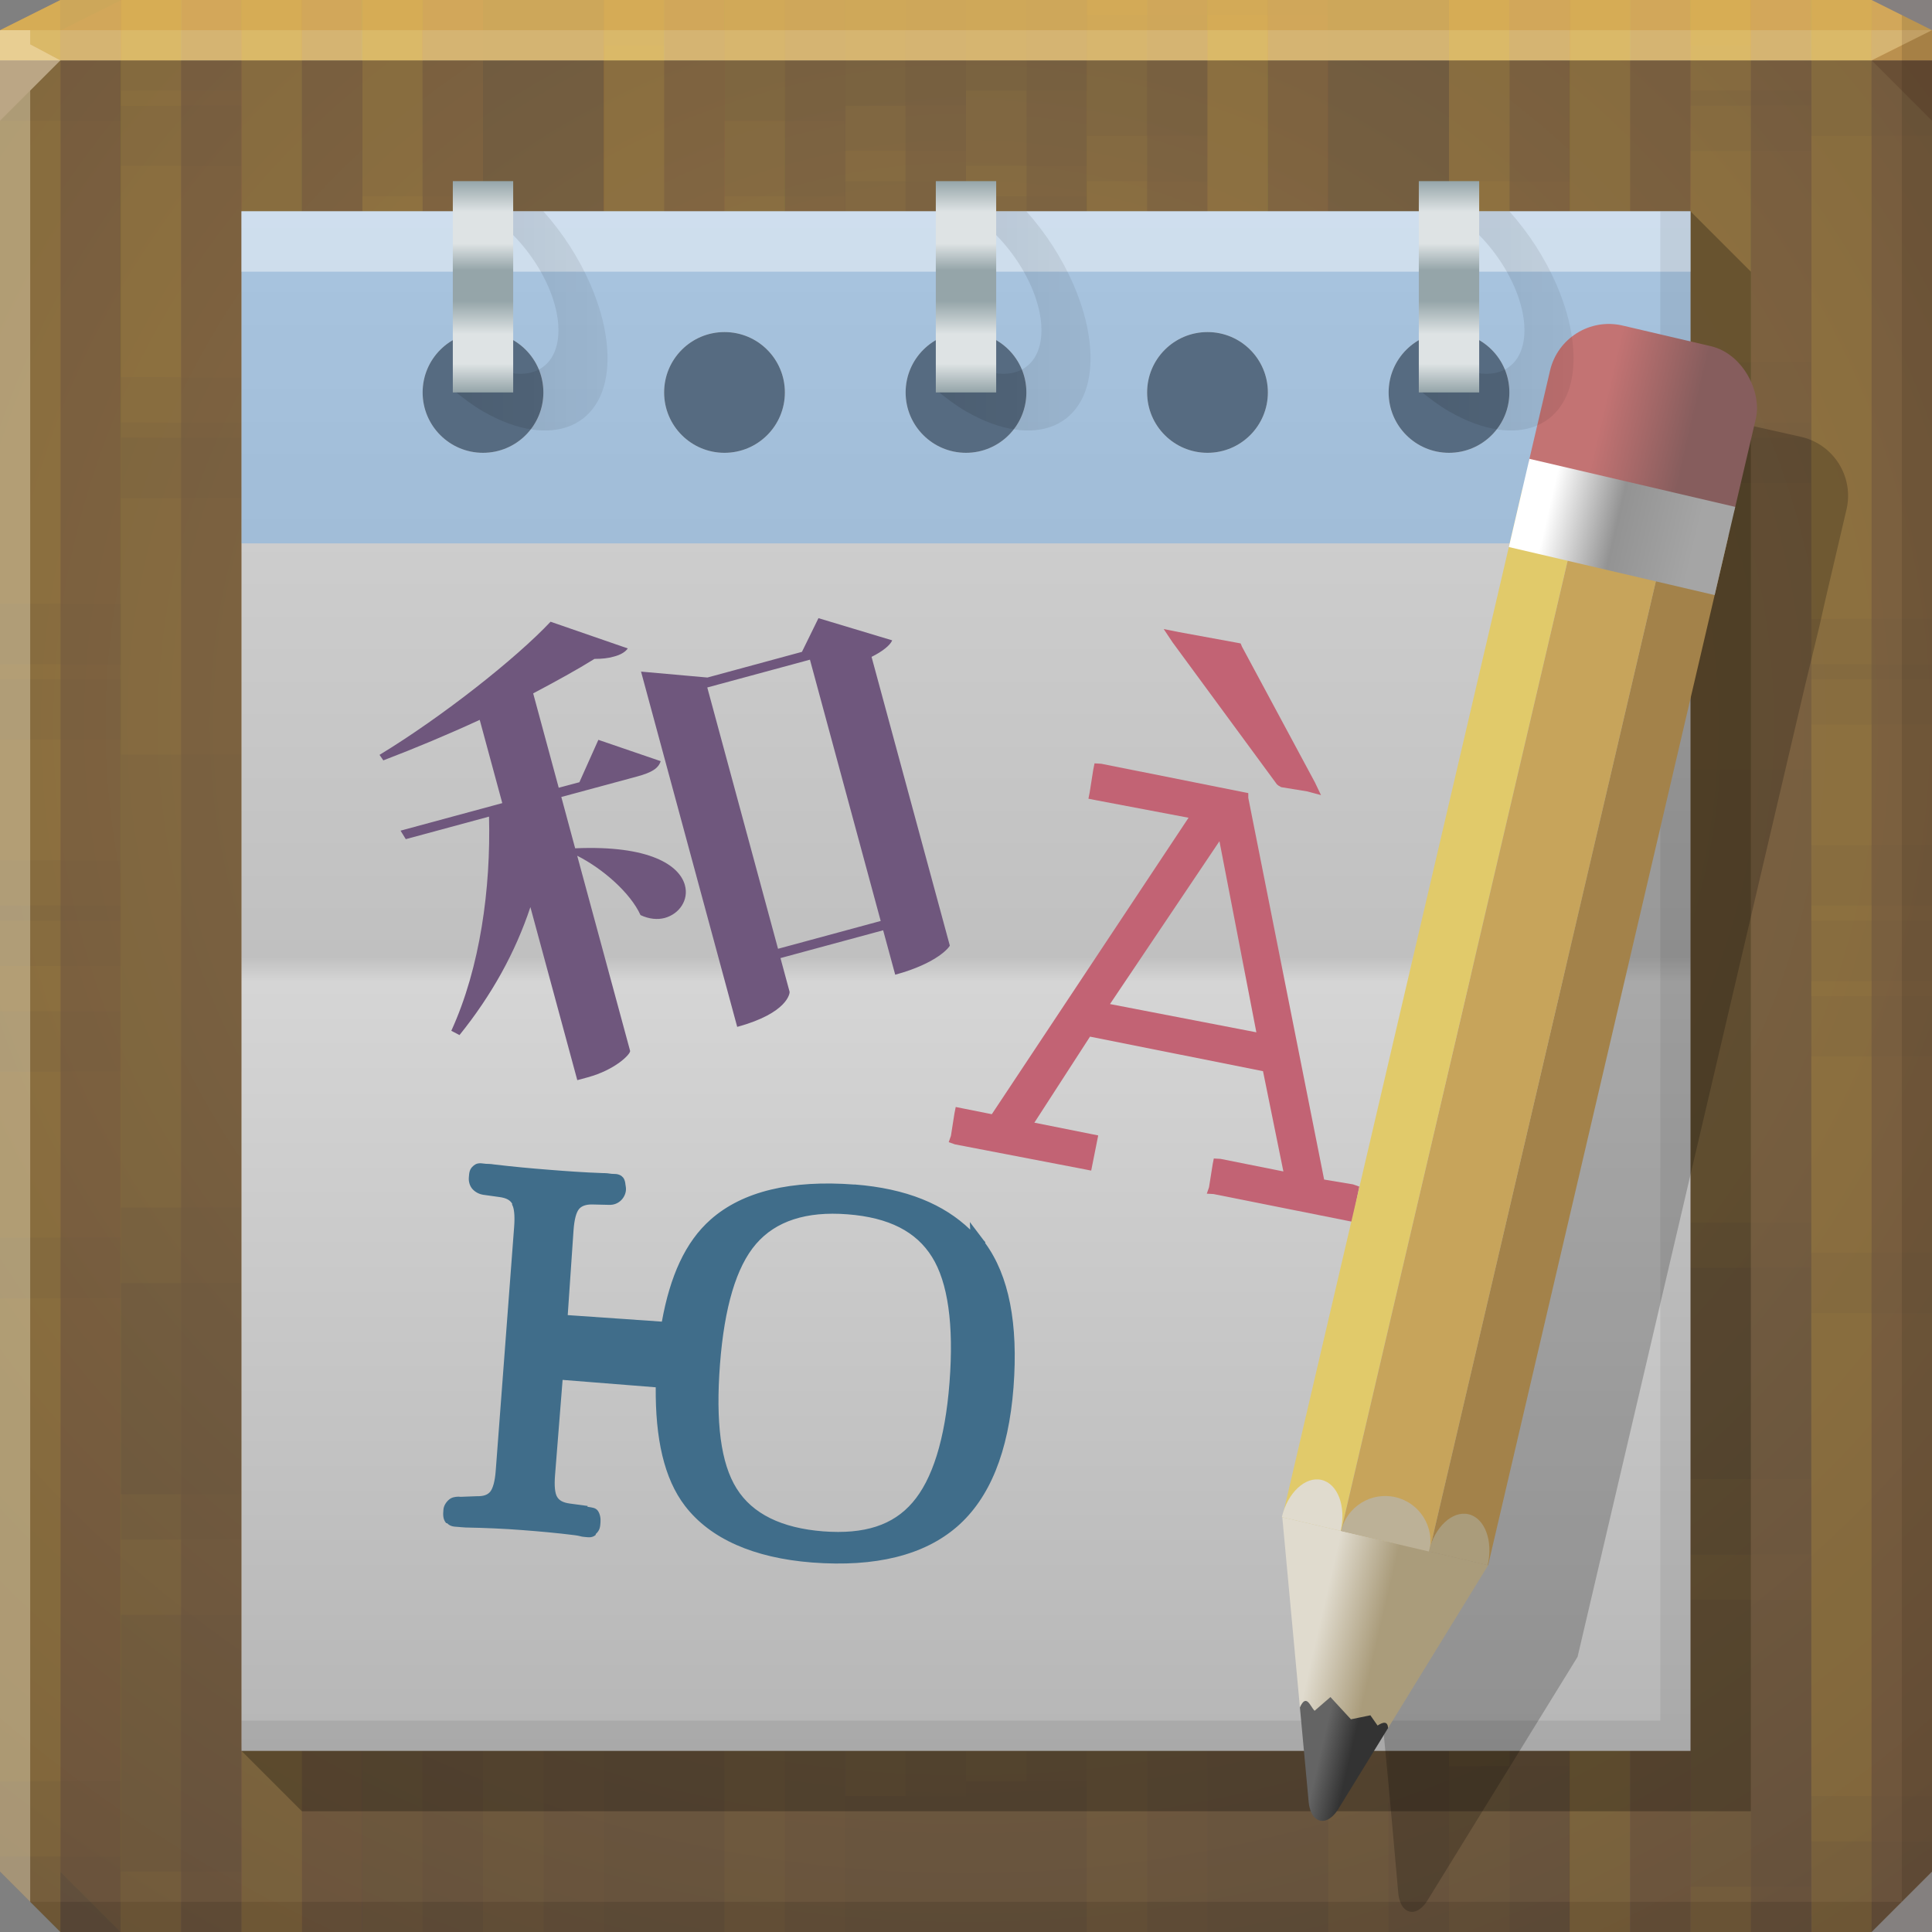 <?xml version="1.0" encoding="UTF-8" standalone="no"?>
<!-- Created with Inkscape (http://www.inkscape.org/) -->

<svg
   xmlns:dc="http://purl.org/dc/elements/1.1/"
   xmlns:cc="http://creativecommons.org/ns#"
   xmlns:rdf="http://www.w3.org/1999/02/22-rdf-syntax-ns#"
   xmlns:svg="http://www.w3.org/2000/svg"
   xmlns="http://www.w3.org/2000/svg"
   xmlns:xlink="http://www.w3.org/1999/xlink"
   xmlns:sodipodi="http://sodipodi.sourceforge.net/DTD/sodipodi-0.dtd"
   xmlns:inkscape="http://www.inkscape.org/namespaces/inkscape"
   width="64"
   height="64"
   id="svg13094"
   version="1.1"
   inkscape:version="0.48.3.1 r9886"
   sodipodi:docname="poedit.svg">
  <rect width="100%" height="100%" fill="#808080" stroke="none"/>
  <sodipodi:namedview
     id="base"
     pagecolor="#cbcdd6"
     bordercolor="#666666"
     borderopacity="1.0"
     inkscape:pageopacity="1"
     inkscape:pageshadow="2"
     inkscape:zoom="11.313709"
     inkscape:cx="28.441372"
     inkscape:cy="34.004999"
     inkscape:document-units="px"
     inkscape:current-layer="g3249"
     showgrid="true"
     inkscape:snap-bbox="true"
     inkscape:bbox-paths="true"
     inkscape:bbox-nodes="true"
     inkscape:snap-bbox-edge-midpoints="true"
     inkscape:snap-bbox-midpoints="true"
     inkscape:object-paths="true"
     inkscape:snap-intersection-paths="true"
     inkscape:object-nodes="true"
     inkscape:snap-smooth-nodes="true"
     inkscape:snap-midpoints="true"
     inkscape:snap-object-midpoints="true"
     inkscape:snap-center="true"
     showguides="true"
     inkscape:guide-bbox="true"
     inkscape:window-width="1920"
     inkscape:window-height="1023"
     inkscape:window-x="-10"
     inkscape:window-y="35"
     inkscape:window-maximized="1"
     inkscape:snap-global="false"
     fit-margin-top="0"
     fit-margin-left="0"
     fit-margin-right="0"
     fit-margin-bottom="0"
     showborder="true"
     inkscape:showpageshadow="false"
     inkscape:snap-page="true">
    <inkscape:grid
       originy="18px"
       originx="1.6362304e-08px"
       snapvisiblegridlinesonly="true"
       enabled="true"
       visible="true"
       empspacing="5"
       id="grid3075"
       type="xygrid" />
  </sodipodi:namedview>
  <defs
     id="defs13096">
    <linearGradient
       inkscape:collect="always"
       id="linearGradient4177">
      <stop
         style="stop-color:#000000;stop-opacity:0.119"
         offset="0"
         id="stop4179" />
      <stop
         style="stop-color:#000000;stop-opacity:0.062"
         offset="1"
         id="stop4181" />
    </linearGradient>
    <linearGradient
       inkscape:collect="always"
       id="linearGradient4043">
      <stop
         style="stop-color:#95a5a9;stop-opacity:1"
         offset="0"
         id="stop4045" />
      <stop
         id="stop4062"
         offset="0.136"
         style="stop-color:#dee3e4;stop-opacity:1;" />
      <stop
         id="stop4051"
         offset="0.276"
         style="stop-color:#dee3e4;stop-opacity:1;" />
      <stop
         style="stop-color:#95a5a9;stop-opacity:1"
         offset="0.432"
         id="stop4053" />
      <stop
         id="stop4055"
         offset="0.578"
         style="stop-color:#95a5a9;stop-opacity:1" />
      <stop
         style="stop-color:#dee3e4;stop-opacity:1;"
         offset="0.704"
         id="stop4057" />
      <stop
         id="stop4059"
         offset="0.855"
         style="stop-color:#dee3e4;stop-opacity:1;" />
      <stop
         style="stop-color:#95a5a9;stop-opacity:1"
         offset="1"
         id="stop4047" />
    </linearGradient>
    <linearGradient
       id="linearGradient4059">
      <stop
         style="stop-color:#856c44;stop-opacity:1;"
         offset="0"
         id="stop4061" />
      <stop
         style="stop-color:#5d4b3b;stop-opacity:1;"
         offset="1"
         id="stop4063" />
    </linearGradient>
    <radialGradient
       gradientUnits="userSpaceOnUse"
       gradientTransform="matrix(1.781,0,0,1.67,-25,-14.965)"
       r="32"
       fy="23.333"
       fx="32"
       cy="23.333"
       cx="32"
       id="radialGradient3943"
       xlink:href="#linearGradient4059"
       inkscape:collect="always" />
    <linearGradient
       gradientTransform="matrix(0.823,0,0,0.823,6.355,8.589)"
       gradientUnits="userSpaceOnUse"
       id="linearGradient3984-8-7-3"
       y2="2"
       x2="31"
       y1="64"
       x1="31">
      <stop
         offset="0"
         style="stop-color:#b6b6b6;stop-opacity:1;"
         id="stop3099-1-3-0" />
      <stop
         offset="0.5"
         style="stop-color:#d5d5d5;stop-opacity:1;"
         id="stop3875-7-3-2" />
      <stop
         offset="0.516"
         style="stop-color:#c0c0c0;stop-opacity:1;"
         id="stop3873-1-0-8" />
      <stop
         offset="1"
         style="stop-color:#d7d7d7;stop-opacity:1;"
         id="stop3101-06-4-6" />
    </linearGradient>
    <linearGradient
       inkscape:collect="always"
       xlink:href="#linearGradient4043"
       id="linearGradient4070"
       gradientUnits="userSpaceOnUse"
       x1="16"
       y1="13"
       x2="16"
       y2="6" />
    <linearGradient
       inkscape:collect="always"
       xlink:href="#linearGradient3984-8-7-3"
       id="linearGradient4133"
       gradientUnits="userSpaceOnUse"
       gradientTransform="matrix(0.823,0,0,0.823,2.645,10.355)"
       x1="32.039"
       y1="60.353"
       x2="32.039"
       y2="-1.647" />
    <linearGradient
       inkscape:collect="always"
       xlink:href="#linearGradient4177"
       id="linearGradient4283"
       gradientUnits="userSpaceOnUse"
       x1="13"
       y1="13.732"
       x2="18"
       y2="13.732" />
    <linearGradient
       inkscape:collect="always"
       id="linearGradient3952">
      <stop
         style="stop-color:#aa9c7b;stop-opacity:1"
         offset="0"
         id="stop3954" />
      <stop
         style="stop-color:#e0dbce;stop-opacity:1"
         offset="1"
         id="stop3956" />
    </linearGradient>
    <linearGradient
       inkscape:collect="always"
       id="linearGradient3970">
      <stop
         style="stop-color:#333333;stop-opacity:1;"
         offset="0"
         id="stop3972" />
      <stop
         style="stop-color:#646464;stop-opacity:1"
         offset="1"
         id="stop3974" />
    </linearGradient>
    <linearGradient
       inkscape:collect="always"
       id="linearGradient3992">
      <stop
         style="stop-color:#865d5d;stop-opacity:1"
         offset="0"
         id="stop3994" />
      <stop
         style="stop-color:#c37373;stop-opacity:1"
         offset="1"
         id="stop3996" />
    </linearGradient>
    <linearGradient
       inkscape:collect="always"
       id="linearGradient3980">
      <stop
         style="stop-color:#a5a5a5;stop-opacity:1"
         offset="0"
         id="stop3982" />
      <stop
         id="stop3988"
         offset="0.537"
         style="stop-color:#939393;stop-opacity:1" />
      <stop
         style="stop-color:#ffffff;stop-opacity:1"
         offset="1"
         id="stop3984" />
    </linearGradient>
    <linearGradient
       inkscape:collect="always"
       xlink:href="#linearGradient3952"
       id="linearGradient4385"
       gradientUnits="userSpaceOnUse"
       x1="47"
       y1="59"
       x2="45"
       y2="59" />
    <linearGradient
       inkscape:collect="always"
       xlink:href="#linearGradient3970"
       id="linearGradient4387"
       gradientUnits="userSpaceOnUse"
       x1="47"
       y1="63"
       x2="46"
       y2="63" />
    <linearGradient
       inkscape:collect="always"
       xlink:href="#linearGradient3992"
       id="linearGradient4389"
       gradientUnits="userSpaceOnUse"
       x1="48"
       y1="18"
       x2="45"
       y2="18" />
    <linearGradient
       inkscape:collect="always"
       xlink:href="#linearGradient3980"
       id="linearGradient4391"
       gradientUnits="userSpaceOnUse"
       x1="48.99"
       y1="22"
       x2="44"
       y2="22" />
  </defs>
  <path
     sodipodi:nodetypes="ccccccccccc"
     id="path4095"
     d="m 0,2 0,32 0,28 2,2 30,0 30,0 2,-2 0,-28 0,-32 -32,0 z"
     style="color:#000000;fill:url(#radialGradient3943);fill-opacity:1;fill-rule:nonzero;stroke:none;stroke-width:2.286;marker:none;visibility:visible;display:inline;overflow:visible;enable-background:accumulate"
     inkscape:connector-curvature="0" />
  <path
     sodipodi:nodetypes="ccccccccc"
     id="path4090"
     d="M 2,0 0,1 0,2 32,2 64,2 64,1 62,0 32,0 z"
     style="color:#000000;fill:#cda75a;fill-opacity:1;fill-rule:nonzero;stroke:none;stroke-width:2.286;marker:none;visibility:visible;display:inline;overflow:visible;enable-background:accumulate"
     inkscape:connector-curvature="0" />
  <path
     sodipodi:nodetypes="cccccccc"
     inkscape:connector-curvature="0"
     id="path4298"
     d="M 0,1 0,4 2,2 32,2 62,2 64,1 32,1 z"
     style="fill:#ffffff;fill-opacity:0.145;fill-rule:nonzero" />
  <path
     sodipodi:nodetypes="cccc"
     inkscape:connector-curvature="0"
     style="fill:#1f0700;fill-opacity:0.138"
     id="path3028"
     d="M 64,4 62,2 64,1 z" />
  <path
     sodipodi:nodetypes="cccccccccccccc"
     inkscape:connector-curvature="0"
     id="path4366"
     d="m 63,0.5 0,33.5 0,29 1,-1 0,-28 0,-33 z m 0,62.5 -31,0 -31,0 1,1 30,0 30,0 z"
     style="fill:#000000;fill-opacity:0.111;fill-rule:nonzero" />
  <g
     transform="translate(-0.625,0.082)"
     inkscape:export-ydpi="90"
     inkscape:export-xdpi="90"
     inkscape:export-filename="folder.png"
     id="g3043" />
  <path
     sodipodi:nodetypes="cccccccccc"
     inkscape:connector-curvature="0"
     id="path3864"
     d="M 0,1 0,34 0,62 1,63 1,34 1,3 2,2 1,1.469 1,1 z"
     style="fill:#ffffff;fill-opacity:0.351;fill-rule:nonzero" />
  <g
     style="fill:#ffffff"
     inkscape:label="#g3701"
     transform="matrix(1.039,0,0,1.039,1214.722,1878.812)"
     id="scalable" />
  <g
     id="g3933">
    <g
       transform="translate(0,-14.5)"
       id="g3863">
      <path
         transform="translate(0,14.5)"
         id="path3865"
         d="M 2,0 0,1 0,4 0,22.5 2,22.5 2,0 z M 4,0 4,3.5 6,3.5 6,0 4,0 z m 4,0 0,17.5 2,0 L 10,0 8,0 z m 4,0 0,32.5 2,0 L 14,0 12,0 z m 8,0 0,27.5 2,0 L 22,0 20,0 z m 16,0 0,0.5 2,0 0,-0.5 -2,0 z m 12,0 0,19.5 2,0 L 50,0 48,0 z m 4,0 0,33.5 2,0 L 54,0 52,0 z m 4,0 0,14.5 2,0 L 58,0 56,0 z m 4,0 0,30.5 2,0 L 62,0 60,0 z m -20,0.5 0,37 2,0 0,-37 -2,0 z m -36,5 0,37 2,0 0,-37 -2,0 z m 28,0 0,37 2,0 0,-37 -2,0 z m -8,1 0,37 2,0 0,-37 -2,0 z m -8,3 0,37 2,0 0,-37 -2,0 z m 12,2 0,37 2,0 0,-37 -2,0 z m 16,5 0,37 2,0 0,-37 -2,0 z m -36,3 0,37 2,0 0,-37 -2,0 z m 28,0 0,37 2,0 0,-37 -2,0 z m 12,2 0,37 2,0 0,-37 -2,0 z m -48,3 0,9.5 0,27.5 2,0 0,-37 -2,0 z m 60,8 0,31.5 2,0 0,-31.5 -2,0 z m -8,5 0,26.5 2,0 0,-26.5 -2,0 z m 4,14 0,12.5 2,0 0,-12.5 -2,0 z"
         style="color:#000000;fill:#ffc346;fill-opacity:0.036;fill-rule:nonzero;stroke:none;stroke-width:1;marker:none;visibility:visible;display:inline;overflow:visible;enable-background:accumulate"
         inkscape:connector-curvature="0" />
      <path
         transform="translate(0,14.5)"
         id="path3867"
         d="M 2,0 0,1 0,4 0,30 2,30 2,0 z M 4,0 4,14 6,14 6,0 4,0 z m 4,0 0,33 2,0 0,-33 -2,0 z m 4,0 0,19 2,0 0,-19 -2,0 z m 8,0 0,37 2,0 0,-37 -2,0 z m 20,0 0,27 2,0 0,-27 -2,0 z m 8,0 0,32 2,0 0,-32 -2,0 z m 4,0 0,17 2,0 0,-17 -2,0 z m 4,0 0,3 2,0 0,-3 -2,0 z m 4,0 0,22 2,0 0,-22 -2,0 z m -32,5 0,37 2,0 0,-37 -2,0 z m 28,0 0,37 2,0 0,-37 -2,0 z m -20,1 0,37 2,0 0,-37 -2,0 z m 8,3 0,37 2,0 0,-37 -2,0 z m -12,2 0,37 2,0 0,-37 -2,0 z m -16,5 0,37 2,0 0,-37 -2,0 z m 8,3 0,37 2,0 0,-37 -2,0 z m 28,0 0,37 2,0 0,-37 -2,0 z m -40,2 0,37 2,0 0,-37 -2,0 z m 48,3 0,37 2,0 0,-37 -2,0 z m -60,8 0,2 0,28 2,2 0,-32 -2,0 z m 8,5 0,27 2,0 0,-27 -2,0 z M 4,51 4,64 6,64 6,51 4,51 z"
         style="color:#000000;fill:#ffc346;fill-opacity:0.036;fill-rule:nonzero;stroke:none;stroke-width:1;marker:none;visibility:visible;display:inline;overflow:visible;enable-background:accumulate"
         inkscape:connector-curvature="0" />
      <path
         transform="translate(0,14.5)"
         id="path3869"
         d="M 2,0 0,1 0,4 0,28.5 2,28.5 2,0 z m 2,0 0,12.5 2,0 L 6,0 4,0 z m 4,0 0,31.5 2,0 L 10,0 8,0 z m 4,0 0,17.5 2,0 L 14,0 12,0 z m 8,0 0,35.5 2,0 L 22,0 20,0 z m 20,0 0,25.5 2,0 L 42,0 40,0 z m 8,0 0,30.5 2,0 L 50,0 48,0 z m 4,0 0,15.5 2,0 L 54,0 52,0 z m 4,0 0,1.5 2,0 0,-1.5 -2,0 z m 4,0 0,20.5 2,0 L 62,0 60,0 z m -32,3.5 0,37 2,0 0,-37 -2,0 z m 28,0 0,37 2,0 0,-37 -2,0 z m -20,1 0,37 2,0 0,-37 -2,0 z m 8,3 0,37 2,0 0,-37 -2,0 z m -12,2 0,37 2,0 0,-37 -2,0 z m -16,5 0,37 2,0 0,-37 -2,0 z m 8,3 0,37 2,0 0,-37 -2,0 z m 28,0 0,37 2,0 0,-37 -2,0 z m -40,2 0,37 2,0 0,-37 -2,0 z m 48,3 0,37 2,0 0,-37 -2,0 z m -60,8 0,3.5 0,28 2,2 0,-33.5 -2,0 z m 8,5 0,28.5 2,0 0,-28.5 -2,0 z m -4,14 0,14.5 2,0 0,-14.5 -2,0 z"
         style="color:#000000;fill:#ffc346;fill-opacity:0.036;fill-rule:nonzero;stroke:none;stroke-width:1;marker:none;visibility:visible;display:inline;overflow:visible;enable-background:accumulate"
         inkscape:connector-curvature="0" />
      <path
         transform="translate(0,14.5)"
         id="path3871"
         d="M 2,0 0,1 0,20 2,20 2,0 z M 4,0 4,1 6,1 6,0 4,0 z m 4,0 0,15 2,0 0,-15 -2,0 z m 4,0 0,30 2,0 0,-30 -2,0 z m 8,0 0,25 2,0 0,-25 -2,0 z m 20,0 0,35 2,0 0,-35 -2,0 z m 8,0 0,17 2,0 0,-17 -2,0 z m 4,0 0,31 2,0 0,-31 -2,0 z m 4,0 0,12 2,0 0,-12 -2,0 z m 4,0 0,28 2,0 0,-28 -2,0 z M 4,3 4,40 6,40 6,3 4,3 z m 28,0 0,37 2,0 0,-37 -2,0 z m -8,1 0,37 2,0 0,-37 -2,0 z m -8,3 0,37 2,0 0,-37 -2,0 z m 12,2 0,37 2,0 0,-37 -2,0 z m 16,5 0,37 2,0 0,-37 -2,0 z m -36,3 0,37 2,0 0,-37 -2,0 z m 28,0 0,37 2,0 0,-37 -2,0 z m 12,2 0,37 2,0 0,-37 -2,0 z M 0,22 0,34 0,59 2,59 2,22 0,22 z m 60,8 0,34 2,0 0,-34 -2,0 z m -8,5 0,29 2,0 0,-29 -2,0 z m 4,14 0,15 2,0 0,-15 -2,0 z"
         style="color:#000000;fill:#ffc346;fill-opacity:0.036;fill-rule:nonzero;stroke:none;stroke-width:1;marker:none;visibility:visible;display:inline;overflow:visible;enable-background:accumulate"
         inkscape:connector-curvature="0" />
      <path
         transform="translate(0,14.5)"
         id="path3873"
         d="M 2,0 0,1 0,4 0,33.5 2,33.5 2,0 z m 2,0 0,14.5 2,0 L 6,0 4,0 z m 4,0 0,28.5 2,0 L 10,0 8,0 z m 16,0 0,9.5 2,0 0,-9.5 -2,0 z m 8,0 0,6.5 2,0 0,-6.5 -2,0 z m 4,0 0,11.5 2,0 L 38,0 36,0 z m 12,0 0,30.5 2,0 L 50,0 48,0 z m 8,0 0,25.5 2,0 L 58,0 56,0 z m -36,1.5 0,37 2,0 0,-37 -2,0 z m 40,3 0,37 2,0 0,-37 -2,0 z m -48,2 0,37 2,0 0,-37 -2,0 z m 40,1 0,37 2,0 0,-37 -2,0 z m -12,4 0,37 2,0 0,-37 -2,0 z m -36,5 0,37 2,0 0,-37 -2,0 z m 28,0 0,37 2,0 0,-37 -2,0 z m -8,1 0,37 2,0 0,-37 -2,0 z m -8,3 0,37 2,0 0,-37 -2,0 z m 12,2 0,37 2,0 0,-37 -2,0 z m 16,5 0,36.5 2,0 0,-36.5 -2,0 z m -36,3 0,33.5 2,0 0,-33.5 -2,0 z m 28,0 0,33.5 2,0 0,-33.5 -2,0 z m 12,2 0,31.5 2,0 0,-31.5 -2,0 z m -48,3 0,26.5 2,2 0,-28.5 -2,0 z m 60,8 0,20.5 2,0 0,-20.5 -2,0 z m -8,5 0,15.5 2,0 0,-15.5 -2,0 z m 4,14 0,1.5 2,0 0,-1.5 -2,0 z"
         style="color:#000000;fill:#ffc346;fill-opacity:0.036;fill-rule:nonzero;stroke:none;stroke-width:1;marker:none;visibility:visible;display:inline;overflow:visible;enable-background:accumulate"
         inkscape:connector-curvature="0" />
      <path
         transform="translate(0,14.5)"
         id="path3875"
         d="M 4,0 4,25 6,25 6,0 4,0 z m 8,0 0,30 2,0 0,-30 -2,0 z m 12,0 0,11 2,0 0,-11 -2,0 z m 4,0 0,6 2,0 0,-6 -2,0 z m 8,0 0,9 2,0 0,-9 -2,0 z m 16,0 0,28 2,0 0,-28 -2,0 z m 4,0 0,14 2,0 0,-14 -2,0 z m 4,0 0,33 2,0 0,-33 -2,0 z m -20,1 0,37 2,0 0,-37 -2,0 z M 0,4 0,34 0,41 2,41 2,4 0,4 z m 48,2 0,37 2,0 0,-37 -2,0 z M 8,7 8,44 10,44 10,7 8,7 z m 12,4 0,37 2,0 0,-37 -2,0 z m 8,5 0,37 2,0 0,-37 -2,0 z m 28,0 0,37 2,0 0,-37 -2,0 z m -20,1 0,37 2,0 0,-37 -2,0 z m 8,3 0,37 2,0 0,-37 -2,0 z m -12,2 0,37 2,0 0,-37 -2,0 z m -16,5 0,37 2,0 0,-37 -2,0 z m 8,3 0,34 2,0 0,-34 -2,0 z m 28,0 0,34 2,0 0,-34 -2,0 z m -40,2 0,32 2,0 0,-32 -2,0 z m 48,3 0,29 2,0 0,-29 -2,0 z M 0,43 0,62 2,64 2,43 0,43 z m 8,5 0,16 2,0 0,-16 -2,0 z m -4,14 0,2 2,0 0,-2 -2,0 z"
         style="color:#000000;fill:#ffc346;fill-opacity:0.036;fill-rule:nonzero;stroke:none;stroke-width:1;marker:none;visibility:visible;display:inline;overflow:visible;enable-background:accumulate"
         inkscape:connector-curvature="0" />
    </g>
    <g
       id="g3995"
       transform="translate(2,-14.5)">
      <path
         inkscape:connector-curvature="0"
         style="color:#000000;fill:#ffc346;fill-opacity:0.015;fill-rule:nonzero;stroke:none;stroke-width:1;marker:none;visibility:visible;display:inline;overflow:visible;enable-background:accumulate"
         d="M 2,0 0,1 0,4 0,22.5 2,22.5 2,0 z M 4,0 4,3.5 6,3.5 6,0 4,0 z m 4,0 0,17.5 2,0 L 10,0 8,0 z m 4,0 0,32.5 2,0 L 14,0 12,0 z m 8,0 0,27.5 2,0 L 22,0 20,0 z m 16,0 0,0.5 2,0 0,-0.5 -2,0 z m 12,0 0,19.5 2,0 L 50,0 48,0 z m 4,0 0,33.5 2,0 L 54,0 52,0 z m 4,0 0,14.5 2,0 L 58,0 56,0 z m 4,0 0,30.5 2,0 L 62,0 60,0 z m -20,0.5 0,37 2,0 0,-37 -2,0 z m -36,5 0,37 2,0 0,-37 -2,0 z m 28,0 0,37 2,0 0,-37 -2,0 z m -8,1 0,37 2,0 0,-37 -2,0 z m -8,3 0,37 2,0 0,-37 -2,0 z m 12,2 0,37 2,0 0,-37 -2,0 z m 16,5 0,37 2,0 0,-37 -2,0 z m -36,3 0,37 2,0 0,-37 -2,0 z m 28,0 0,37 2,0 0,-37 -2,0 z m 12,2 0,37 2,0 0,-37 -2,0 z m -48,3 0,9.5 0,27.5 2,0 0,-37 -2,0 z m 60,8 0,31.5 2,0 0,-31.5 -2,0 z m -8,5 0,26.5 2,0 0,-26.5 -2,0 z m 4,14 0,12.5 2,0 0,-12.5 -2,0 z"
         id="path4002"
         transform="translate(0,14.5)" />
      <path
         inkscape:connector-curvature="0"
         style="color:#000000;fill:#ffc346;fill-opacity:0.015;fill-rule:nonzero;stroke:none;stroke-width:1;marker:none;visibility:visible;display:inline;overflow:visible;enable-background:accumulate"
         d="M 2,0 0,1 0,4 0,30 2,30 2,0 z M 4,0 4,14 6,14 6,0 4,0 z m 4,0 0,33 2,0 0,-33 -2,0 z m 4,0 0,19 2,0 0,-19 -2,0 z m 8,0 0,37 2,0 0,-37 -2,0 z m 20,0 0,27 2,0 0,-27 -2,0 z m 8,0 0,32 2,0 0,-32 -2,0 z m 4,0 0,17 2,0 0,-17 -2,0 z m 4,0 0,3 2,0 0,-3 -2,0 z m 4,0 0,22 2,0 0,-22 -2,0 z m -32,5 0,37 2,0 0,-37 -2,0 z m 28,0 0,37 2,0 0,-37 -2,0 z m -20,1 0,37 2,0 0,-37 -2,0 z m 8,3 0,37 2,0 0,-37 -2,0 z m -12,2 0,37 2,0 0,-37 -2,0 z m -16,5 0,37 2,0 0,-37 -2,0 z m 8,3 0,37 2,0 0,-37 -2,0 z m 28,0 0,37 2,0 0,-37 -2,0 z m -40,2 0,37 2,0 0,-37 -2,0 z m 48,3 0,37 2,0 0,-37 -2,0 z m -60,8 0,2 0,28 2,2 0,-32 -2,0 z m 8,5 0,27 2,0 0,-27 -2,0 z M 4,51 4,64 6,64 6,51 4,51 z"
         id="path3998"
         transform="translate(0,14.5)" />
      <path
         inkscape:connector-curvature="0"
         style="color:#000000;fill:#ffc346;fill-opacity:0.015;fill-rule:nonzero;stroke:none;stroke-width:1;marker:none;visibility:visible;display:inline;overflow:visible;enable-background:accumulate"
         d="M 2,0 0,1 0,4 0,28.5 2,28.5 2,0 z m 2,0 0,12.5 2,0 L 6,0 4,0 z m 4,0 0,31.5 2,0 L 10,0 8,0 z m 4,0 0,17.5 2,0 L 14,0 12,0 z m 8,0 0,35.5 2,0 L 22,0 20,0 z m 20,0 0,25.5 2,0 L 42,0 40,0 z m 8,0 0,30.5 2,0 L 50,0 48,0 z m 4,0 0,15.5 2,0 L 54,0 52,0 z m 4,0 0,1.5 2,0 0,-1.5 -2,0 z m 4,0 0,20.5 2,0 L 62,0 60,0 z m -32,3.5 0,37 2,0 0,-37 -2,0 z m 28,0 0,37 2,0 0,-37 -2,0 z m -20,1 0,37 2,0 0,-37 -2,0 z m 8,3 0,37 2,0 0,-37 -2,0 z m -12,2 0,37 2,0 0,-37 -2,0 z m -16,5 0,37 2,0 0,-37 -2,0 z m 8,3 0,37 2,0 0,-37 -2,0 z m 28,0 0,37 2,0 0,-37 -2,0 z m -40,2 0,37 2,0 0,-37 -2,0 z m 48,3 0,37 2,0 0,-37 -2,0 z m -60,8 0,3.5 0,28 2,2 0,-33.5 -2,0 z m 8,5 0,28.5 2,0 0,-28.5 -2,0 z m -4,14 0,14.5 2,0 0,-14.5 -2,0 z"
         id="path4004"
         transform="translate(0,14.5)" />
      <path
         inkscape:connector-curvature="0"
         style="color:#000000;fill:#ffc346;fill-opacity:0.015;fill-rule:nonzero;stroke:none;stroke-width:1;marker:none;visibility:visible;display:inline;overflow:visible;enable-background:accumulate"
         d="M 2,0 0,1 0,20 2,20 2,0 z M 4,0 4,1 6,1 6,0 4,0 z m 4,0 0,15 2,0 0,-15 -2,0 z m 4,0 0,30 2,0 0,-30 -2,0 z m 8,0 0,25 2,0 0,-25 -2,0 z m 20,0 0,35 2,0 0,-35 -2,0 z m 8,0 0,17 2,0 0,-17 -2,0 z m 4,0 0,31 2,0 0,-31 -2,0 z m 4,0 0,12 2,0 0,-12 -2,0 z m 4,0 0,28 2,0 0,-28 -2,0 z M 4,3 4,40 6,40 6,3 4,3 z m 28,0 0,37 2,0 0,-37 -2,0 z m -8,1 0,37 2,0 0,-37 -2,0 z m -8,3 0,37 2,0 0,-37 -2,0 z m 12,2 0,37 2,0 0,-37 -2,0 z m 16,5 0,37 2,0 0,-37 -2,0 z m -36,3 0,37 2,0 0,-37 -2,0 z m 28,0 0,37 2,0 0,-37 -2,0 z m 12,2 0,37 2,0 0,-37 -2,0 z M 0,22 0,34 0,59 2,59 2,22 0,22 z m 60,8 0,34 2,0 0,-34 -2,0 z m -8,5 0,29 2,0 0,-29 -2,0 z m 4,14 0,15 2,0 0,-15 -2,0 z"
         id="path4000"
         transform="translate(0,14.5)" />
      <path
         inkscape:connector-curvature="0"
         style="color:#000000;fill:#ffc346;fill-opacity:0.015;fill-rule:nonzero;stroke:none;stroke-width:1;marker:none;visibility:visible;display:inline;overflow:visible;enable-background:accumulate"
         d="M 2,0 0,1 0,4 0,33.5 2,33.5 2,0 z m 2,0 0,14.5 2,0 L 6,0 4,0 z m 4,0 0,28.5 2,0 L 10,0 8,0 z m 16,0 0,9.5 2,0 0,-9.5 -2,0 z m 8,0 0,6.5 2,0 0,-6.5 -2,0 z m 4,0 0,11.5 2,0 L 38,0 36,0 z m 12,0 0,30.5 2,0 L 50,0 48,0 z m 8,0 0,25.5 2,0 L 58,0 56,0 z m -36,1.5 0,37 2,0 0,-37 -2,0 z m 40,3 0,37 2,0 0,-37 -2,0 z m -48,2 0,37 2,0 0,-37 -2,0 z m 40,1 0,37 2,0 0,-37 -2,0 z m -12,4 0,37 2,0 0,-37 -2,0 z m -36,5 0,37 2,0 0,-37 -2,0 z m 28,0 0,37 2,0 0,-37 -2,0 z m -8,1 0,37 2,0 0,-37 -2,0 z m -8,3 0,37 2,0 0,-37 -2,0 z m 12,2 0,37 2,0 0,-37 -2,0 z m 16,5 0,36.5 2,0 0,-36.5 -2,0 z m -36,3 0,33.5 2,0 0,-33.5 -2,0 z m 28,0 0,33.5 2,0 0,-33.5 -2,0 z m 12,2 0,31.5 2,0 0,-31.5 -2,0 z m -48,3 0,26.5 2,2 0,-28.5 -2,0 z m 60,8 0,20.5 2,0 0,-20.5 -2,0 z m -8,5 0,15.5 2,0 0,-15.5 -2,0 z m 4,14 0,1.5 2,0 0,-1.5 -2,0 z"
         id="path4006"
         transform="translate(0,14.5)" />
      <path
         inkscape:connector-curvature="0"
         style="color:#000000;fill:#ffc346;fill-opacity:0.015;fill-rule:nonzero;stroke:none;stroke-width:1;marker:none;visibility:visible;display:inline;overflow:visible;enable-background:accumulate"
         d="M 4,0 4,25 6,25 6,0 4,0 z m 8,0 0,30 2,0 0,-30 -2,0 z m 12,0 0,11 2,0 0,-11 -2,0 z m 4,0 0,6 2,0 0,-6 -2,0 z m 8,0 0,9 2,0 0,-9 -2,0 z m 16,0 0,28 2,0 0,-28 -2,0 z m 4,0 0,14 2,0 0,-14 -2,0 z m 4,0 0,33 2,0 0,-33 -2,0 z m -20,1 0,37 2,0 0,-37 -2,0 z M 0,4 0,34 0,41 2,41 2,4 0,4 z m 48,2 0,37 2,0 0,-37 -2,0 z M 8,7 8,44 10,44 10,7 8,7 z m 12,4 0,37 2,0 0,-37 -2,0 z m 8,5 0,37 2,0 0,-37 -2,0 z m 28,0 0,37 2,0 0,-37 -2,0 z m -20,1 0,37 2,0 0,-37 -2,0 z m 8,3 0,37 2,0 0,-37 -2,0 z m -12,2 0,37 2,0 0,-37 -2,0 z m -16,5 0,37 2,0 0,-37 -2,0 z m 8,3 0,34 2,0 0,-34 -2,0 z m 28,0 0,34 2,0 0,-34 -2,0 z m -40,2 0,32 2,0 0,-32 -2,0 z m 48,3 0,29 2,0 0,-29 -2,0 z M 0,43 0,62 2,64 2,43 0,43 z m 8,5 0,16 2,0 0,-16 -2,0 z m -4,14 0,2 2,0 0,-2 -2,0 z"
         id="path3988"
         transform="translate(0,14.5)" />
    </g>
  </g>
  <path
     sodipodi:nodetypes="ccccccccccc"
     inkscape:connector-curvature="0"
     id="path3960-6"
     d="M 11,8 11,10 l -1,0 -2,48 2,2 47,0 1,0 0,-2 0,-49 -2,-2 z"
     style="fill:#000000;fill-opacity:0.254;fill-rule:nonzero" />
  <g
     transform="translate(2,-2)"
     id="g4027">
    <path
       inkscape:connector-curvature="0"
       d="M 6,9 54,9 54,60 6,60 z"
       id="path3960-9"
       style="color:#000000;fill:url(#linearGradient4133);fill-opacity:1;fill-rule:nonzero;stroke-width:1;stroke-linecap:butt;stroke-linejoin:miter;stroke-miterlimit:4;stroke-opacity:1;stroke-dasharray:none;stroke-dashoffset:0;marker:none;visibility:visible;display:inline;overflow:visible;enable-background:accumulate"
       sodipodi:nodetypes="ccccc" />
    <path
       style="color:#000000;fill:#0081ff;fill-opacity:0.217;fill-rule:nonzero;stroke:none;stroke-width:0.899;marker:none;visibility:visible;display:inline;overflow:visible;enable-background:accumulate"
       d="M 8 7 L 8 18 L 56 18 L 56 7 L 8 7 z M 16 11 C 17.105 11 18 11.895 18 13 C 18 14.105 17.105 15 16 15 C 14.895 15 14 14.105 14 13 C 14 11.895 14.895 11 16 11 z M 24 11 C 25.105 11 26 11.895 26 13 C 26 14.105 25.105 15 24 15 C 22.895 15 22 14.105 22 13 C 22 11.895 22.895 11 24 11 z M 32 11 C 33.105 11 34 11.895 34 13 C 34 14.105 33.105 15 32 15 C 30.895 15 30 14.105 30 13 C 30 11.895 30.895 11 32 11 z M 40 11 C 41.105 11 42 11.895 42 13 C 42 14.105 41.105 15 40 15 C 38.895 15 38 14.105 38 13 C 38 11.895 38.895 11 40 11 z M 48 11 C 49.105 11 50 11.895 50 13 C 50 14.105 49.105 15 48 15 C 46.895 15 46 14.105 46 13 C 46 11.895 46.895 11 48 11 z "
       transform="translate(-2,2)"
       id="rect3270" />
    <path
       inkscape:connector-curvature="0"
       d="m 6,9 48,0 0,2 -48,0 z"
       id="path3878"
       style="fill:#ffffff;fill-opacity:0.439;fill-rule:nonzero"
       sodipodi:nodetypes="ccccc" />
    <path
       inkscape:connector-curvature="0"
       d="m 53,9 0,50 -47,0 0,1 47,0 1,0 0,-1 0,-50 z"
       id="path4299"
       style="fill:#000000;fill-opacity:0.072;fill-rule:nonzero"
       sodipodi:nodetypes="ccccccccc" />
    <path
       id="path4157"
       d="m 14,13 c -1.105,0 -2,0.895 -2,2 0,1.105 0.895,2 2,2 1.105,0 2,-0.895 2,-2 0,-1.105 -0.895,-2 -2,-2 z m 8,0 c -1.105,0 -2,0.895 -2,2 0,1.105 0.895,2 2,2 1.105,0 2,-0.895 2,-2 0,-1.105 -0.895,-2 -2,-2 z m 8,0 c -1.105,0 -2,0.895 -2,2 0,1.105 0.895,2 2,2 1.105,0 2,-0.895 2,-2 0,-1.105 -0.895,-2 -2,-2 z m 8,0 c -1.105,0 -2,0.895 -2,2 0,1.105 0.895,2 2,2 1.105,0 2,-0.895 2,-2 0,-1.105 -0.895,-2 -2,-2 z m 8,0 c -1.105,0 -2,0.895 -2,2 0,1.105 0.895,2 2,2 1.105,0 2,-0.895 2,-2 0,-1.105 -0.895,-2 -2,-2 z"
       style="color:#000000;fill:#566b81;fill-opacity:1;fill-rule:nonzero;stroke:none;stroke-width:0.899;marker:none;visibility:visible;display:inline;overflow:visible;enable-background:accumulate"
       inkscape:connector-curvature="0" />
  </g>
  <g
     id="g3249"
     transform="matrix(0.932,0,0,0.932,1.823,2.854)">
    <path
       style="fill:#406d8a;fill-opacity:1;stroke:none"
       d="m 28.415,39.041 c -2.242,-0.171 -3.972,0.235 -5.111,1.242 -0.903,0.796 -1.445,2.019 -1.735,3.63 l -3.346,-0.232 0.206,-3.011 c 0.029,-0.403 0.1,-0.643 0.195,-0.758 0.087,-0.107 0.247,-0.17 0.484,-0.163 l 0.604,0.014 c 0.144,-1.78e-4 0.269,-0.043 0.381,-0.138 0.112,-0.095 0.19,-0.246 0.199,-0.388 0.007,-0.082 -0.01,-0.135 -0.018,-0.203 -0.007,-0.068 -0.021,-0.164 -0.082,-0.242 -0.069,-0.077 -0.126,-0.098 -0.193,-0.116 -0.057,-0.015 -0.131,-0.01 -0.201,-0.016 -0.011,-9.64e-4 -0.022,-0.002 -0.033,-0.003 -0.093,-0.013 -0.147,-0.023 -0.301,-0.024 -0.655,-0.022 -1.306,-0.07 -1.908,-0.118 -0.634,-0.049 -1.269,-0.108 -1.936,-0.187 -0.164,-0.027 -0.269,-0.021 -0.301,-0.024 -0.079,-0.005 -0.168,-0.025 -0.234,-0.019 -0.066,0.007 -0.12,0.011 -0.209,0.084 -0.155,0.128 -0.154,0.261 -0.168,0.424 -0.011,0.143 0.033,0.305 0.135,0.414 0.102,0.11 0.24,0.178 0.388,0.199 l 0.566,0.079 c 0.257,0.035 0.381,0.115 0.452,0.238 l -0.003,0.033 c 0.069,0.114 0.103,0.371 0.073,0.78 l -0.654,8.661 c -0.028,0.402 -0.106,0.648 -0.195,0.758 -0.092,0.112 -0.234,0.169 -0.484,0.163 l -0.574,0.022 -0.033,-0.003 c -0.009,-10e-4 -0.029,-0.004 -0.033,-0.003 -0.125,0.003 -0.246,0.021 -0.345,0.107 -0.107,0.092 -0.185,0.221 -0.196,0.354 -0.015,0.175 -0.024,0.336 0.097,0.479 l 0.033,0.003 c 0.122,0.121 0.237,0.122 0.393,0.132 0.03,0.002 0.118,0.014 0.267,0.021 0.678,0.013 1.379,0.042 2.011,0.092 0.603,0.046 1.22,0.1 1.87,0.182 0.161,0.02 0.234,0.053 0.298,0.057 0.157,0.01 0.295,0.057 0.443,-0.066 l 0.003,-0.033 c 0.145,-0.131 0.158,-0.251 0.168,-0.424 0.011,-0.129 -0.016,-0.302 -0.102,-0.412 -0.08,-0.101 -0.206,-0.105 -0.326,-0.127 -0.01,-0.002 -0.024,-0.001 -0.033,-0.003 -0.008,-0.002 0.009,-0.032 0.003,-0.033 l -0.033,-0.003 -0.599,-0.081 c -0.258,-0.034 -0.384,-0.121 -0.452,-0.238 -0.074,-0.121 -0.106,-0.374 -0.073,-0.78 l 0.268,-3.377 3.31,0.263 c -0.014,1.802 0.287,3.238 1.044,4.221 0.895,1.163 2.436,1.845 4.517,2.007 2.263,0.172 3.981,-0.263 5.148,-1.273 1.164,-1.011 1.831,-2.656 2.008,-4.954 0.171,-2.263 -0.16,-3.967 -1.006,-5.126 -0.005,-0.007 0.008,-0.026 0.003,-0.033 -0.021,-0.028 -0.04,-0.045 -0.062,-0.072 l -0.487,-0.644 0.012,0.27 c -0.933,-0.897 -2.256,-1.461 -4.111,-1.605 z m -0.252,1.057 c 1.484,0.113 2.449,0.619 3.008,1.517 0.56,0.895 0.781,2.39 0.622,4.457 -0.156,2.049 -0.62,3.467 -1.315,4.269 -0.691,0.805 -1.702,1.138 -3.177,1.026 -1.48,-0.116 -2.513,-0.623 -3.075,-1.523 -0.563,-0.894 -0.749,-2.351 -0.591,-4.42 0.156,-2.021 0.578,-3.458 1.281,-4.272 0.703,-0.815 1.786,-1.167 3.246,-1.054 z"
       id="path4292"
       inkscape:connector-curvature="0" />
    <g
       id="g128"
       transform="matrix(0.841,0.35,-0.35,0.841,11.731,-22.539)"
       style="fill:#dd4863;fill-opacity:1">
      <path
         style="fill:#c26374;fill-opacity:1;stroke:none"
         d="m 43.125,32 -2,0.031 -0.531,0 0.375,0.375 4.312,3.938 0.062,0.031 0.094,0.031 0.875,-0.031 0.469,0.031 L 46.5,36.031 43.25,32.094 43.188,32 43.125,32 z m -3.688,4.812 -0.219,0.031 0,0.219 0.031,0.75 0,0.219 0.188,0 L 42.625,38 l -4.469,10.906 -1,0 -0.219,0 0,0.219 0.031,0.75 -0.031,0.219 0.219,0.031 4.375,-0.031 0.219,0 0,-0.219 0,-0.75 0,-0.219 -0.219,0 -1.938,0 1.25,-3.156 5.844,0 1.312,3.125 -2.125,0 -0.219,0.031 0,0.188 0.031,0.781 -0.031,0.219 0.219,-0.031 4.469,0 0.219,0 0,-0.219 0,-0.75 0,-0.219 L 50.344,48.844 49.375,48.875 44.438,36.969 44.406,36.812 l -0.156,0 -4.812,0 z m 4.344,1.75 2.438,5.969 -4.938,0.031 2.5,-6 z"
         transform="matrix(1.155,-0.231,0.231,1.155,-8.591,3.109)"
         id="path4285"
         inkscape:connector-curvature="0" />
    </g>
    <path
       inkscape:connector-curvature="0"
       style="fill:#6f577d"
       d="m 18.639,24.738 0.673,-1.504 2.215,0.758 c -0.079,0.25 -0.306,0.4 -0.827,0.542 l -2.705,0.731 0.492,1.824 c 2.644,-0.115 3.708,0.602 3.901,1.311 0.145,0.525 -0.198,1.023 -0.718,1.165 -0.253,0.067 -0.55,0.043 -0.86,-0.102 -0.357,-0.787 -1.339,-1.65 -2.25,-2.109 l 1.881,6.937 c 0.011,0.119 -0.526,0.671 -1.51,0.939 l -0.368,0.1 -1.667,-6.151 c -0.536,1.61 -1.371,3.123 -2.52,4.549 l -0.291,-0.153 c 1.03,-2.253 1.406,-5.072 1.341,-7.612 l -2.959,0.801 -0.186,-0.302 3.616,-0.979 -0.802,-2.959 c -1.105,0.51 -2.3,1.011 -3.426,1.44 l -0.135,-0.196 c 2.243,-1.364 4.854,-3.43 6.079,-4.732 l 2.745,0.949 c -0.09,0.13 -0.266,0.233 -0.503,0.292 -0.19,0.056 -0.415,0.08 -0.681,0.08 -0.603,0.376 -1.361,0.793 -2.179,1.226 l 0.908,3.353 0.737,-0.196 z m 8.498,-5.828 2.619,0.788 c -0.074,0.177 -0.348,0.396 -0.734,0.587 l 2.781,10.259 c 0.006,0.032 -0.413,0.622 -1.94,1.038 l -0.429,-1.579 -3.649,0.988 0.324,1.199 c 0.01,0.032 -0.047,0.752 -1.862,1.246 l -3.418,-12.627 2.359,0.21 3.36,-0.912 0.587,-1.198 z m -1.439,11.751 3.649,-0.989 -2.515,-9.287 -3.649,0.988 2.515,9.288 z"
       id="path134" />
    <path
       style="color:#000000;fill:#000000;fill-opacity:0.209;fill-rule:nonzero;stroke:none;stroke-width:1;marker:none;visibility:visible;display:inline;overflow:visible;enable-background:accumulate"
       d="m 58.511,11.693 c -1,-0.029 -1.909,0.63 -2.146,1.643 l -0.738,3.152 -0.235,1.04 -0.034,0 -0.47,2.079 -8.082,34.509 0.637,6.741 0.302,3.387 c 0,0 0.041,0.553 0.402,0.637 0.362,0.085 0.637,-0.402 0.637,-0.402 l 1.777,-2.884 3.555,-5.768 8.082,-34.509 0.503,-2.079 0.235,-1.04 0.738,-3.152 c 0.271,-1.158 -0.452,-2.312 -1.61,-2.582 l -3.152,-0.704 c -0.145,-0.034 -0.26,-0.063 -0.402,-0.067 z"
       id="rect4022"
       inkscape:connector-curvature="0" />
    <g
       transform="matrix(1.045,0.244,-0.244,1.045,12.35,-18.146)"
       id="g4363">
      <rect
         style="color:#000000;fill:#a3824a;fill-opacity:1;fill-rule:nonzero;stroke:none;stroke-width:1;marker:none;visibility:visible;display:inline;overflow:visible;enable-background:accumulate"
         id="rect4365"
         width="2"
         height="35"
         x="48"
         y="21" />
      <rect
         y="21"
         x="-45"
         height="35"
         width="2"
         id="rect4367"
         style="color:#000000;fill:#e1ca6a;fill-opacity:1;fill-rule:nonzero;stroke:none;stroke-width:1;marker:none;visibility:visible;display:inline;overflow:visible;enable-background:accumulate"
         transform="scale(-1,1)" />
      <rect
         style="color:#000000;fill:#c7a45b;fill-opacity:1;fill-rule:nonzero;stroke:none;stroke-width:1;marker:none;visibility:visible;display:inline;overflow:visible;enable-background:accumulate"
         id="rect4369"
         width="3"
         height="35"
         x="-48"
         y="21"
         transform="scale(-1,1)" />
      <path
         style="fill:url(#linearGradient4385);fill-opacity:1;stroke:none"
         d="m 43,56 7,0 -2,6 -3,0 z"
         id="path4371"
         inkscape:connector-curvature="0" />
      <path
         sodipodi:type="arc"
         style="color:#000000;fill:#bcb197;fill-opacity:1;fill-rule:nonzero;stroke:none;stroke-width:1;marker:none;visibility:visible;display:inline;overflow:visible;enable-background:accumulate"
         id="path4373"
         sodipodi:cx="46.5"
         sodipodi:cy="55.5"
         sodipodi:rx="1.5"
         sodipodi:ry="1.5"
         d="m 45,55.5 c 0,-0.828 0.672,-1.5 1.5,-1.5 0.828,0 1.5,0.672 1.5,1.5"
         transform="translate(0,0.5)"
         sodipodi:start="3.1415927"
         sodipodi:end="6.2831853"
         sodipodi:open="true" />
      <path
         transform="matrix(-0.667,0,0,1,75,0.5)"
         d="m 45,55.5 c 0,-0.828 0.672,-1.5 1.5,-1.5 0.828,0 1.5,0.672 1.5,1.5 l -1.5,0 z"
         sodipodi:ry="1.5"
         sodipodi:rx="1.5"
         sodipodi:cy="55.5"
         sodipodi:cx="46.5"
         id="path4375"
         style="color:#000000;fill:#e0dbce;fill-opacity:1;fill-rule:nonzero;stroke:none;stroke-width:1;marker:none;visibility:visible;display:inline;overflow:visible;enable-background:accumulate"
         sodipodi:type="arc"
         sodipodi:start="3.1415927"
         sodipodi:end="6.2831853" />
      <path
         sodipodi:type="arc"
         style="color:#000000;fill:#aa9c7b;fill-opacity:1;fill-rule:nonzero;stroke:none;stroke-width:1;marker:none;visibility:visible;display:inline;overflow:visible;enable-background:accumulate"
         id="path4377"
         sodipodi:cx="46.5"
         sodipodi:cy="55.5"
         sodipodi:rx="1.5"
         sodipodi:ry="1.5"
         d="m 45,55.5 c 0,-0.828 0.672,-1.5 1.5,-1.5 0.828,0 1.5,0.672 1.5,1.5 l -1.5,0 z"
         transform="matrix(-0.667,0,0,1,80,0.5)"
         sodipodi:start="3.1415927"
         sodipodi:end="6.2831853" />
      <path
         style="fill:url(#linearGradient4387);fill-opacity:1;stroke:none"
         d="m 45,62 1,3 c 0,0 0.154,0.5 0.5,0.5 0.346,0 0.5,-0.5 0.5,-0.5 l 1,-3 c -0.069,-0.22 -0.202,-0.162 -0.359,0 L 47.332,61.724 46.735,62 45.907,61.437 45.498,62 C 45.316,61.878 45.1,61.495 45,62 z"
         id="path4379"
         inkscape:connector-curvature="0"
         sodipodi:nodetypes="cczcccccccc" />
      <rect
         style="color:#000000;fill:url(#linearGradient4389);fill-opacity:1;fill-rule:nonzero;stroke:none;stroke-width:1;marker:none;visibility:visible;display:inline;overflow:visible;enable-background:accumulate"
         id="rect4381"
         width="7"
         height="7"
         x="43"
         y="15"
         rx="2"
         ry="2" />
      <rect
         style="color:#000000;fill:url(#linearGradient4391);fill-opacity:1;fill-rule:nonzero;stroke:none;stroke-width:1;marker:none;visibility:visible;display:inline;overflow:visible;enable-background:accumulate"
         id="rect4383"
         width="7"
         height="3"
         x="43"
         y="20" />
    </g>
  </g>
  <g
     id="g4161">
    <path
       style="color:#000000;fill:url(#linearGradient4283);fill-opacity:1;fill-rule:nonzero;stroke:none;stroke-width:0.899;marker:none;visibility:visible;display:inline;overflow:visible;enable-background:accumulate"
       d="M 15,9 14.973,9.759 C 15.868,10.655 16.5,11.907 16.5,12.938 16.5,14.313 15.375,14.794 14,14 13.644,13.795 13.307,13.531 13,13.219 l 0,1.688 c 0.321,0.266 0.654,0.519 1,0.719 2.275,1.313 4.125,0.525 4.125,-1.75 C 18.125,12.31 17.285,10.438 16,9 z"
       id="path4149"
       inkscape:connector-curvature="0"
       sodipodi:nodetypes="ccssccsscc"
       transform="translate(2,-2)" />
    <rect
       y="6"
       x="15"
       height="7"
       width="2"
       id="rect4068"
       style="color:#000000;fill:url(#linearGradient4070);fill-opacity:1;fill-rule:nonzero;stroke:none;stroke-width:0.899;marker:none;visibility:visible;display:inline;overflow:visible;enable-background:accumulate" />
  </g>
  <use
     id="use4171"
     xlink:href="#g4161"
     y="0"
     x="0"
     transform="translate(8,0)"
     width="1"
     height="1" />
  <use
     id="use4173"
     xlink:href="#g4161"
     y="0"
     x="0"
     transform="translate(16,0)"
     width="1"
     height="1" />
  <use
     id="use4175"
     xlink:href="#g4161"
     y="0"
     x="0"
     transform="translate(24,0)"
     width="1"
     height="1" />
  <use
     x="0"
     y="0"
     xlink:href="#g4161"
     id="use4169"
     transform="translate(32,0)"
     width="64"
     height="64" />
</svg>

